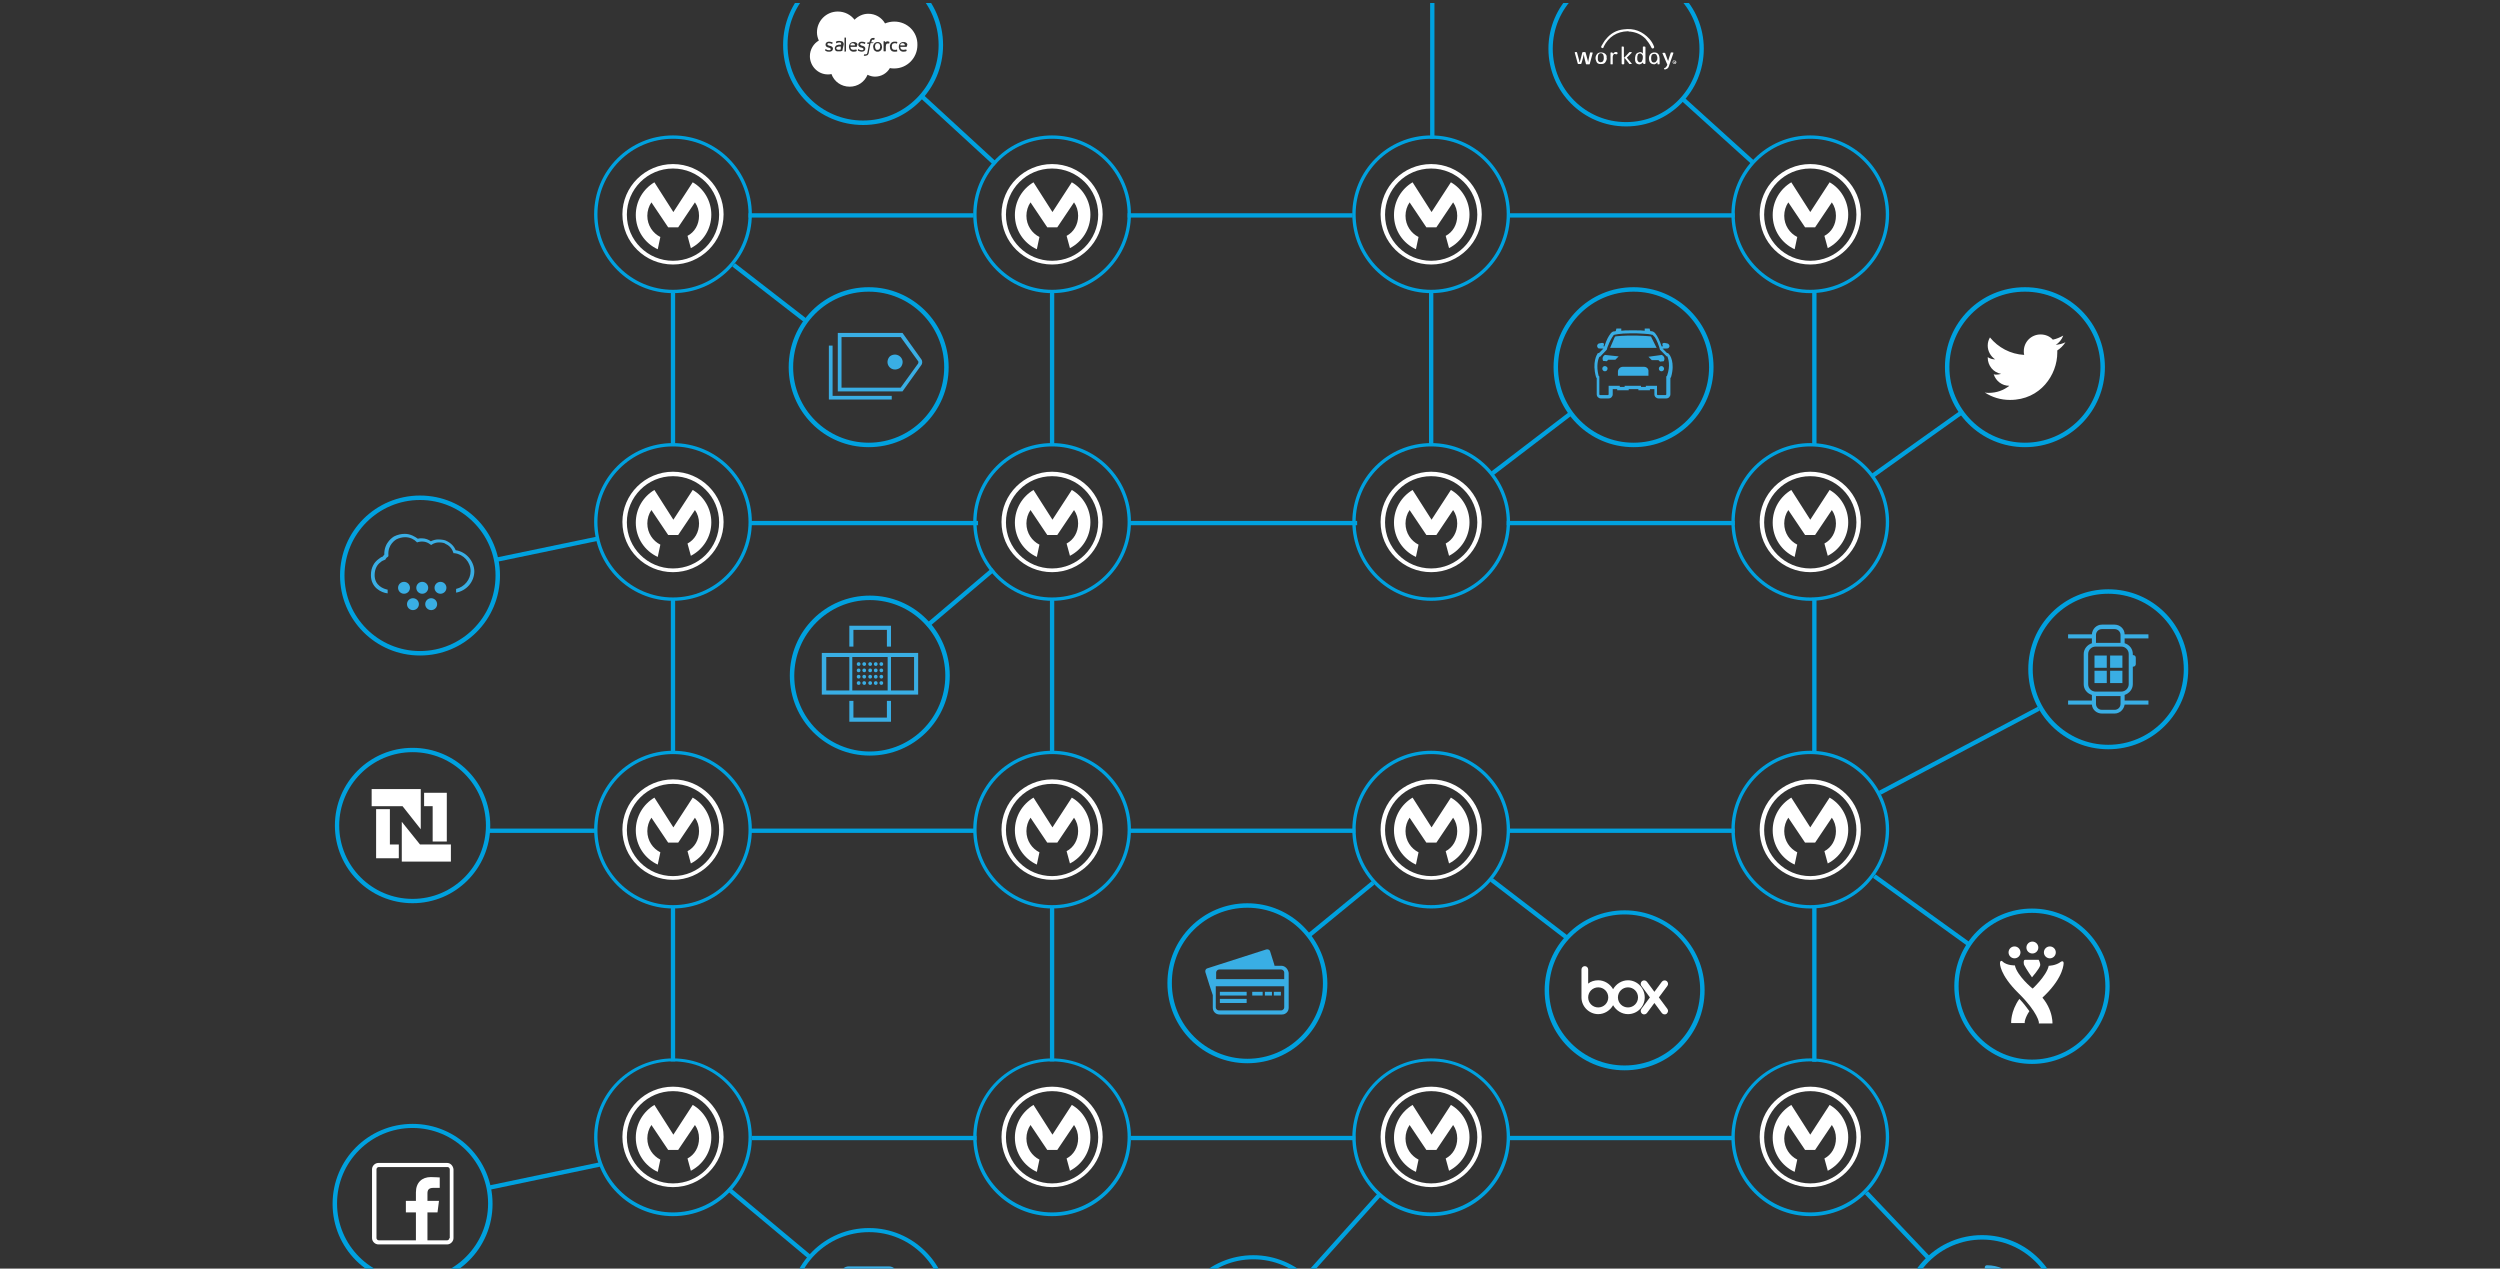 <?xml version="1.0" encoding="UTF-8" standalone="no"?>
<!-- Generator: Adobe Illustrator 19.2.1, SVG Export Plug-In . SVG Version: 6.00 Build 0)  -->
<svg id="Layer_1" style="enable-background:new 0 0 672 341" xmlns="http://www.w3.org/2000/svg" xml:space="preserve" height="341px" viewBox="0 0 672 341" width="672px" version="1.1" y="0px" x="0px" xmlns:xlink="http://www.w3.org/1999/xlink">
<rect x="0" y="0" width="672" height="341" fill="#333333" stroke="none"/>
<style type="text/css">
	.st0{clip-path:url(#SVGID_2_);}
	.st1{fill:none;stroke:#00A1DF;stroke-width:1.162;stroke-miterlimit:10;}
	.st2{fill:#00A1DF;}
	.st3{fill:#39AEE4;}
	.st4{fill-rule:evenodd;clip-rule:evenodd;fill:#FFFFFF;}
	.st5{fill:#FFFFFF;}
</style>
	<defs>
		<rect id="SVGID_1_" y=".8" width="672" height="340.2"/>
	</defs>
	<clipPath id="SVGID_2_">
		<use xlink:href="#SVGID_1_"/>
	</clipPath>
	<g class="st0">
		<line y1="237.3" x2="351.9" x1="369.1" y2="251.4" class="st1"/>
		<line y1="111.3" x2="401.2" x1="422" y2="127.2" class="st1"/>
		<line y1="44.1" x2="247.9" x1="267.6" y2="26" class="st1"/>
		<line y1="-7.7" x2="385" x1="385" y2="37.3" class="st1"/>
		<line y1="26.6" x2="471.1" x1="452.3" y2="43.6" class="st1"/>
		<line y1="110.9" x2="503.2" x1="527.2" y2="128" class="st1"/>
		<line y1="190.5" x2="505.3" x1="548" y2="213.1" class="st1"/>
		<line y1="253.8" x2="503.8" x1="529.2" y2="235.5" class="st1"/>
		<line y1="338.5" x2="501.7" x1="518.7" y2="320.6" class="st1"/>
		<line y1="236.5" x2="421.5" x1="400.9" y2="252.3" class="st1"/>
		<line y1="320.8" x2="351.2" x1="371.1" y2="343" class="st1"/>
		<line y1="153.1" x2="249.2" x1="267" y2="168.2" class="st1"/>
		<line y1="71.2" x2="216.3" x1="197.2" y2="86" class="st1"/>
		<line y1="150.4" x2="160.6" x1="133.7" y2="144.8" class="st1"/>
		<line y1="223.3" x2="131.2" x1="160" y2="223.3" class="st1"/>
		<line y1="313" x2="131.7" x1="161.3" y2="319.2" class="st1"/>
		<line y1="319.6" x2="217.7" x1="195.8" y2="337.9" class="st1"/>
				<path class="st2" d="m233.6 331.2c11.2 0 20.3 9.1 20.3 20.3s-9.1 20.3-20.3 20.3-20.3-9.1-20.3-20.3c-0.1-11.2 9-20.3 20.3-20.3m0-1.1c-11.9 0-21.5 9.6-21.5 21.5s9.6 21.5 21.5 21.5 21.5-9.6 21.5-21.5-9.7-21.5-21.5-21.5z"/>
		<path class="st3" d="m238.9 340.4h-10.7c-1.3 0-2.3 1-2.3 2.3v17.7c0 1.3 1 2.3 2.3 2.3h10.7c1.3 0 2.3-1 2.3-2.3v-17.7c0-1.3-1-2.3-2.3-2.3zm1.3 20c0 0.7-0.6 1.3-1.3 1.3h-10.7c-0.7 0-1.3-0.6-1.3-1.3v-2.4h13.3v2.4zm0-15.3h-13.3v-2.4c0-0.7 0.6-1.3 1.3-1.3h10.7c0.7 0 1.3 0.6 1.3 1.3v2.4zm-7.6 14.7c0-0.6 0.4-1 1-1s1 0.4 1 1-0.4 1-1 1-1-0.4-1-1zm-0.8-17h3.5v0.8h-3.5v-0.8z"/>
				<path class="st2" d="m232-8.2c11.2 0 20.3 9.1 20.3 20.3s-9.1 20.3-20.3 20.3-20.3-9.1-20.3-20.3c-0.1-11.2 9-20.3 20.3-20.3m0-1.2c-11.9 0-21.5 9.6-21.5 21.5s9.6 21.5 21.5 21.5 21.5-9.6 21.5-21.5-9.7-21.5-21.5-21.5z"/>
			<path class="st4" d="m224.9 12.7c-0.1 0.1-0.1 0.2-0.1 0.3s0 0.2 0.1 0.2l0.1 0.1s0.2 0.1 0.5 0.1c0.2 0 0.5-0.1 0.5-0.1v-0.8h-0.5c-0.4 0.1-0.6 0.2-0.6 0.2z"/>
			<path class="st4" d="m235.9 11.6c-0.2 0-0.4 0.1-0.5 0.2-0.1 0.2-0.2 0.4-0.2 0.7s0.1 0.5 0.2 0.7 0.3 0.2 0.5 0.2 0.4-0.1 0.5-0.2c0.1-0.2 0.2-0.4 0.2-0.7s-0.1-0.5-0.2-0.7c-0.1-0.1-0.3-0.2-0.5-0.2z"/>
			<path class="st4" d="m229.2 11.6c-0.2 0-0.4 0.1-0.5 0.2s-0.1 0.2-0.1 0.4h1.2c0-0.2 0-0.3-0.1-0.4-0.2-0.1-0.3-0.2-0.5-0.2z"/>
			<path class="st4" d="m240.4 5.8c-0.9 0-1.8 0.2-2.5 0.5-0.9-1.6-2.6-2.6-4.5-2.6-1.4 0-2.7 0.6-3.7 1.6-1-1.3-2.6-2.2-4.5-2.2-3.1 0-5.6 2.5-5.6 5.6 0 0.8 0.2 1.5 0.5 2.2-1.4 0.8-2.4 2.4-2.4 4.2 0 2.7 2.2 4.9 4.8 4.9 0.3 0 0.7 0 1-0.1 0.7 2 2.6 3.4 4.9 3.4 2.2 0 4-1.3 4.8-3.2 0.6 0.3 1.3 0.5 2 0.5 1.7 0 3.2-0.9 4-2.3 0.4 0.1 0.8 0.1 1.2 0.1 3.4 0 6.2-2.8 6.2-6.3 0.1-3.5-2.7-6.3-6.2-6.3zm-16.5 7.3c0 0.5-0.4 0.8-1 0.8-0.3 0-0.6 0-0.9-0.2-0.1 0-0.1-0.1-0.2-0.1v-0.1l0.1-0.3c0-0.1 0.1 0 0.1 0s0.1 0 0.1 0.1c0.3 0.2 0.7 0.2 0.8 0.2 0.3 0 0.4-0.1 0.4-0.3s-0.2-0.3-0.5-0.4h-0.1c-0.4-0.1-0.8-0.3-0.8-0.8s0.4-0.8 0.9-0.8h0.1c0.3 0 0.6 0.1 0.9 0.2v0.1l-0.1 0.3c0 0.1-0.1 0-0.1 0-0.2-0.1-0.5-0.2-0.8-0.2-0.2 0-0.4 0.1-0.4 0.3s0.3 0.3 0.5 0.4h0.1c0.5 0.1 0.9 0.3 0.9 0.8zm2.5 0.6h-0.1c-0.1 0-0.3 0.1-0.4 0.1h-0.5-0.4c-0.1 0-0.2-0.1-0.3-0.1-0.1-0.1-0.2-0.2-0.2-0.3-0.1-0.1-0.1-0.2-0.1-0.4 0-0.1 0-0.3 0.1-0.4s0.1-0.2 0.2-0.3 0.2-0.1 0.4-0.2c0.1 0 0.3-0.1 0.4-0.1h0.3 0.3v-0.1c0-0.2 0-0.3-0.1-0.4s-0.2-0.1-0.4-0.1c0 0-0.4 0-0.7 0.2s0 0-0.1 0l-0.1-0.3v-0.1c0.2-0.1 0.5-0.2 0.5-0.2h0.5c0.3 0 0.6 0.1 0.8 0.2 0.2 0.2 0.3 0.4 0.3 0.7l-0.4 1.8zm1.1 0.1l-0.5 0.1v-0.1-3.6-0.1h0.4v0.1 3.6zm2.8-1.2c0 0.1-0.1 0.1 0 0h-1.7c0 0.3 0.1 0.4 0.2 0.6 0.1 0.1 0.3 0.2 0.6 0.2 0.4 0 0.6-0.1 0.7-0.1h0.1l0.1 0.3v0.1c-0.1 0.1-0.4 0.2-0.8 0.2-0.2 0-0.4 0-0.6-0.1s-0.3-0.2-0.4-0.3-0.2-0.3-0.2-0.4c-0.1-0.2-0.1-0.3-0.1-0.5s0-0.4 0.1-0.5c0-0.2 0.1-0.3 0.2-0.4s0.2-0.2 0.4-0.3 0.3-0.1 0.6-0.1c0.2 0 0.3 0 0.5 0.1 0.1 0 0.2 0.1 0.3 0.2s0.2 0.2 0.2 0.4c-0.2 0.3-0.2 0.6-0.2 0.6zm0.5 1.1c-0.1 0-0.1-0.1-0.2-0.1v-0.1l0.1-0.3c0-0.1 0.1 0 0.1 0s0.1 0 0.1 0.1c0.3 0.2 0.7 0.2 0.8 0.2 0.3 0 0.4-0.1 0.4-0.3s-0.2-0.3-0.5-0.4h-0.1c-0.4-0.1-0.8-0.3-0.8-0.8s0.4-0.8 0.9-0.8h0.1c0.3 0 0.6 0.1 0.9 0.2v0.1l-0.1 0.3c0 0.1-0.1 0-0.1 0-0.2-0.1-0.5-0.2-0.8-0.2-0.2 0-0.4 0.1-0.4 0.3s0.3 0.3 0.5 0.4h0.1c0.4 0.1 0.8 0.3 0.8 0.8s-0.4 0.8-1 0.8c-0.2 0-0.5-0.1-0.8-0.2zm3.8-2.1c0 0.1-0.1 0.1 0 0h-0.6l-0.4 2.1c0 0.2-0.1 0.4-0.1 0.6-0.1 0.2-0.1 0.3-0.2 0.4s-0.2 0.2-0.3 0.2-0.3 0.1-0.4 0.1h-0.2-0.2v-0.1l0.1-0.3h0.1 0.1 0.1 0.2c0.1 0 0.1-0.1 0.2-0.1 0-0.1 0.1-0.1 0.1-0.2s0.1-0.2 0.1-0.4l0.4-2.1h-0.4s-0.1 0-0.1-0.1l0.1-0.3c0-0.1 0.1 0 0.1 0h0.4v-0.1c0.1-0.3 0.2-0.6 0.3-0.8 0.2-0.2 0.4-0.3 0.7-0.3h0.2 0.2v0.1l-0.1 0.4h-0.1-0.1-0.1-0.2c-0.1 0-0.1 0-0.1 0.1 0 0-0.1 0.1-0.1 0.2-0.1 0.2-0.1 0.4-0.1 0.4h0.5s0.1 0 0.1 0.1l-0.2 0.1zm2.4 1.5c0 0.2-0.1 0.3-0.2 0.4s-0.2 0.2-0.4 0.3-0.3 0.1-0.5 0.1-0.4 0-0.5-0.1c-0.2-0.1-0.3-0.2-0.4-0.3s-0.2-0.3-0.2-0.4c0-0.2-0.1-0.3-0.1-0.5s0-0.4 0.1-0.5c0-0.2 0.1-0.3 0.2-0.4s0.2-0.2 0.4-0.3 0.3-0.1 0.5-0.1 0.4 0 0.5 0.1c0.2 0.1 0.3 0.2 0.4 0.3s0.2 0.3 0.2 0.4c0 0.2 0.1 0.3 0.1 0.5 0 0.1 0 0.3-0.1 0.5zm2.1-1.8s-0.1 0.3-0.1 0.4h-0.1-0.2-0.2c-0.1 0-0.1 0.1-0.2 0.1-0.1 0.1-0.1 0.1-0.1 0.2s-0.1 0.3-0.1 0.4v1.3s0 0.1-0.1 0.1h-0.4s-0.1 0-0.1-0.1v-2.5-0.1h0.4v0.1 0.2c0.1-0.1 0.2-0.2 0.3-0.2s0.2-0.1 0.4-0.1c0.3 0.1 0.5 0.1 0.5 0.2v0zm2.1 2.5c-0.2 0.1-0.4 0.1-0.7 0.1-0.4 0-0.8-0.1-1-0.4-0.2-0.2-0.3-0.6-0.3-1 0-0.2 0-0.4 0.1-0.5 0.1-0.2 0.1-0.3 0.2-0.4s0.2-0.2 0.4-0.3 0.3-0.1 0.6-0.1h0.4c0.1 0 0.3 0.1 0.3 0.1v0.1c0 0.1-0.1 0.2-0.1 0.3s-0.1 0-0.1 0c-0.2-0.1-0.3-0.1-0.5-0.1s-0.4 0.1-0.6 0.2c-0.1 0.2-0.2 0.4-0.2 0.7s0.1 0.5 0.2 0.7c0.1 0.1 0.3 0.2 0.6 0.2h0.3c0.1 0 0.2 0 0.2-0.1h0.1l0.1 0.5c0.1-0.1 0 0 0 0zm2.5-1.2v0h-1.7c0 0.3 0.1 0.4 0.2 0.6 0.1 0.1 0.3 0.2 0.6 0.2 0.4 0 0.6-0.1 0.7-0.1h0.1l0.1 0.3v0.1c-0.1 0.1-0.4 0.2-0.8 0.2-0.2 0-0.4 0-0.6-0.1s-0.3-0.2-0.4-0.3-0.2-0.3-0.2-0.4c-0.1-0.2-0.1-0.3-0.1-0.5s0-0.4 0.1-0.5c0-0.2 0.1-0.3 0.2-0.4s0.2-0.2 0.4-0.3 0.3-0.1 0.6-0.1c0.2 0 0.3 0 0.5 0.1 0.1 0 0.2 0.1 0.3 0.2s0.2 0.2 0.2 0.4l-0.2 0.6z"/>
			<path class="st4" d="m242.6 11.6c-0.2 0-0.4 0.1-0.5 0.2s-0.1 0.2-0.1 0.4h1.2c0-0.2 0-0.3-0.1-0.4s-0.3-0.2-0.5-0.2z"/>
				<path class="st2" d="m566.7 159.6c11.2 0 20.3 9.1 20.3 20.3s-9.1 20.3-20.3 20.3c-11.2 0-20.3-9.1-20.3-20.3s9.1-20.3 20.3-20.3m0-1.2c-11.9 0-21.5 9.6-21.5 21.5s9.6 21.5 21.5 21.5 21.5-9.6 21.5-21.5-9.6-21.5-21.5-21.5z"/>
		<path class="st3" d="m577.5 171.6v-1.1h-6.4c0-1.4-1.2-2.6-2.7-2.6h-3.4c-1.5 0-2.6 1.2-2.7 2.6h-6.4v1.1h6.4v1.3c-1.2 0.4-2.2 1.5-2.2 2.9v8.1c0 1.4 0.9 2.5 2.2 2.9v1.5h-6.4v1.1h6.4c0.1 1.4 1.3 2.4 2.7 2.4h3.4c1.4 0 2.5-1.1 2.7-2.4h6.4v-1.1h-6.4v-1.5c1.2-0.4 2.2-1.5 2.2-2.9v-4.7h0.1c0.4 0 0.7-0.3 0.7-0.7v-1.7c0-0.4-0.3-0.7-0.7-0.7h-0.1v-0.3c0-1.4-0.9-2.5-2.2-2.9v-1.3h6.4zm-14.1-0.9c0-0.9 0.7-1.6 1.6-1.6h3.4c0.9 0 1.6 0.7 1.6 1.6v2.1h-6.6v-2.1zm6.6 18.5c0 0.9-0.7 1.6-1.6 1.6h-3.4c-0.9 0-1.6-0.7-1.6-1.6v-2.1h6.6v2.1zm2.2-13.4v8.1c0 1.1-0.9 2-2 2h-6.9c-1.1 0-2-0.9-2-2v-8.1c0-1.1 0.9-2 2-2h6.9c1.1 0 2 0.9 2 2zm-9.2 0.4h3.3v3.3h-3.3v-3.3zm4.2 0h3.3v3.3h-3.3v-3.3zm-4.2 4.1h3.3v3.3h-3.3v-3.3zm4.2 0h3.3v3.3h-3.3v-3.3z"/>
				<path class="st2" d="m336.9 338.5c11.2 0 20.3 9.1 20.3 20.3s-9.1 20.3-20.3 20.3-20.3-9.1-20.3-20.3 9.1-20.3 20.3-20.3m0-1.1c-11.9 0-21.5 9.6-21.5 21.5s9.6 21.5 21.5 21.5 21.5-9.6 21.5-21.5-9.7-21.5-21.5-21.5z"/>
				<path class="st2" d="m436.7 245.8c11.2 0 20.3 9.1 20.3 20.3s-9.1 20.3-20.3 20.3-20.3-9.1-20.3-20.3 9.1-20.3 20.3-20.3m0-1.1c-11.9 0-21.5 9.6-21.5 21.5s9.6 21.5 21.5 21.5 21.5-9.6 21.5-21.5c0-11.9-9.7-21.5-21.5-21.5z"/>
					<path class="st5" d="m437.6 263.5c-1.7 0-3.2 1-4 2.4-0.8-1.4-2.3-2.4-4-2.4-1 0-2 0.3-2.7 0.9v-3.8c0-0.5-0.4-0.9-0.9-0.9s-0.9 0.4-0.9 0.9v7.5c0 2.5 2.1 4.5 4.5 4.5 1.7 0 3.2-1 4-2.4 0.8 1.4 2.3 2.4 4 2.4 2.5 0 4.5-2 4.5-4.5s-2-4.6-4.5-4.6zm-8 7.3c-1.5 0-2.7-1.2-2.7-2.7s1.2-2.7 2.7-2.7 2.7 1.2 2.7 2.7-1.2 2.7-2.7 2.7zm8 0c-1.5 0-2.7-1.2-2.7-2.7s1.2-2.7 2.7-2.7 2.7 1.2 2.7 2.7-1.2 2.7-2.7 2.7z"/>
					<path class="st5" d="m448.2 271.2l-2.3-3.1 2.3-3.1c0.3-0.4 0.2-1-0.2-1.3s-1-0.2-1.3 0.2l-2 2.7-2-2.7c-0.3-0.4-0.9-0.5-1.3-0.2s-0.5 0.9-0.2 1.3l2.3 3.1-2.3 3.1c-0.3 0.4-0.2 1 0.2 1.3s1 0.2 1.3-0.2l2-2.7 2 2.7c0.3 0.4 0.9 0.5 1.3 0.2 0.4-0.4 0.5-0.9 0.2-1.3z"/>
				<path class="st2" d="m544.3 78.4c11.2 0 20.3 9.1 20.3 20.3s-9.1 20.3-20.3 20.3c-11.2 0-20.3-9.1-20.3-20.3s9.1-20.3 20.3-20.3m0-1.2c-11.9 0-21.5 9.6-21.5 21.5s9.6 21.5 21.5 21.5 21.5-9.6 21.5-21.5-9.6-21.5-21.5-21.5z"/>
			<path class="st5" d="m555.2 92c-0.8 0.4-1.7 0.6-2.6 0.7 0.9-0.6 1.6-1.4 2-2.5-0.9 0.5-1.8 0.9-2.8 1.1-0.8-0.9-2-1.4-3.3-1.4-2.5 0-4.5 2-4.5 4.5 0 0.3 0 0.7 0.1 1-3.7-0.2-7-2-9.2-4.7-0.4 0.7-0.6 1.4-0.6 2.2 0 1.5 0.8 2.9 2 3.7-0.7 0-1.4-0.2-2-0.6v0.1c0 2.2 1.5 4 3.6 4.4-0.4 0.1-0.8 0.2-1.2 0.2-0.3 0-0.6 0-0.8-0.1 0.6 1.8 2.2 3.1 4.2 3.1-1.5 1.2-3.4 1.9-5.5 1.9-0.4 0-0.7 0-1.1-0.1 2 1.3 4.3 2 6.8 2 8.2 0 12.7-6.8 12.7-12.7v-0.6c0.8-0.5 1.6-1.3 2.2-2.2z"/>
		<line y1="57.9" x2="261.7" x1="201.2" y2="57.9" class="st1"/>
		<line y1="57.9" x2="363.6" x1="303.1" y2="57.9" class="st1"/>
		<line y1="57.9" x2="466.3" x1="405.8" y2="57.9" class="st1"/>
		<line y1="140.6" x2="466.3" x1="405" y2="140.6" class="st1"/>
		<line y1="140.6" x2="364.8" x1="303.5" y2="140.6" class="st1"/>
		<line y1="140.6" x2="262.9" x1="201.7" y2="140.6" class="st1"/>
		<line y1="223.3" x2="466.3" x1="405.6" y2="223.3" class="st1"/>
		<line y1="223.3" x2="364.3" x1="303.7" y2="223.3" class="st1"/>
		<line y1="223.3" x2="262" x1="201.4" y2="223.3" class="st1"/>
		<line y1="305.9" x2="262.5" x1="202.1" y2="305.9" class="st1"/>
		<line y1="305.9" x2="364.3" x1="304" y2="305.9" class="st1"/>
		<line y1="305.9" x2="466" x1="405.6" y2="305.9" class="st1"/>
		<line y1="244" x2="180.9" x1="180.9" y2="285.3" class="st1"/>
		<line y1="160.9" x2="180.9" x1="180.9" y2="202.3" class="st1"/>
		<line y1="78.3" x2="180.9" x1="180.9" y2="119.6" class="st1"/>
		<line y1="244" x2="282.8" x1="282.8" y2="285.3" class="st1"/>
		<line y1="160.8" x2="282.8" x1="282.8" y2="202.1" class="st1"/>
		<line y1="78.3" x2="282.8" x1="282.8" y2="119.6" class="st1"/>
		<line y1="78.4" x2="384.7" x1="384.7" y2="119.4" class="st1"/>
		<line y1="244" x2="487.7" x1="487.7" y2="285.4" class="st1"/>
		<line y1="160.7" x2="487.7" x1="487.7" y2="202.1" class="st1"/>
		<line y1="78" x2="487.7" x1="487.7" y2="119.4" class="st1"/>
			<path class="st5" d="m282.8 126.8c-7.5 0-13.6 6.1-13.6 13.5 0 7.5 6.1 13.5 13.6 13.5s13.6-6.1 13.6-13.5-6.1-13.5-13.6-13.5zm0 26c-6.8 0-12.4-5.5-12.4-12.4 0-6.8 5.5-12.4 12.4-12.4 6.8 0 12.4 5.5 12.4 12.4 0 6.8-5.6 12.4-12.4 12.4z"/>
			<path class="st5" d="m279.4 146.4c-2-1-3.5-3.1-3.5-5.7 0-1.3 0.4-2.6 1.1-3.6l4.5 6.7h2.7l4.5-6.7c0.7 1 1.1 2.2 1.1 3.6 0 2.4-1.2 4.4-3.1 5.4l0.9 3.3c3.3-1.7 5.5-5.1 5.5-9 0-3.7-2-7-5-8.7l-5.2 8-5.1-8c-3 1.8-5 5-5 8.8 0 4.1 2.4 7.6 5.9 9.2l0.7-3.3z"/>
			<path class="st5" d="m180.9 126.8c-7.5 0-13.6 6.1-13.6 13.5 0 7.5 6.1 13.5 13.6 13.5s13.6-6.1 13.6-13.5-6.1-13.5-13.6-13.5zm0 26c-6.8 0-12.4-5.5-12.4-12.4 0-6.8 5.5-12.4 12.4-12.4 6.8 0 12.4 5.5 12.4 12.4 0 6.8-5.5 12.4-12.4 12.4z"/>
			<path class="st5" d="m177.5 146.4c-2-1-3.5-3.1-3.5-5.7 0-1.3 0.4-2.6 1.1-3.6l4.5 6.7h2.7l4.5-6.7c0.7 1 1.1 2.2 1.1 3.6 0 2.4-1.2 4.4-3.1 5.4l0.9 3.3c3.3-1.7 5.5-5.1 5.5-9 0-3.7-2-7-5-8.7l-5.2 8-5.1-8c-3 1.8-5 5-5 8.8 0 4.1 2.4 7.6 5.9 9.2l0.7-3.3z"/>
			<path class="st5" d="m384.7 126.8c-7.5 0-13.6 6.1-13.6 13.5 0 7.5 6.1 13.5 13.6 13.5s13.6-6.1 13.6-13.5-6.1-13.5-13.6-13.5zm0 26c-6.8 0-12.4-5.5-12.4-12.4 0-6.8 5.5-12.4 12.4-12.4 6.8 0 12.4 5.5 12.4 12.4 0 6.8-5.6 12.4-12.4 12.4z"/>
			<path class="st5" d="m381.3 146.4c-2-1-3.5-3.1-3.5-5.7 0-1.3 0.4-2.6 1.1-3.6l4.5 6.7h2.7l4.5-6.7c0.7 1 1.1 2.2 1.1 3.6 0 2.4-1.2 4.4-3.1 5.4l0.9 3.3c3.3-1.7 5.5-5.1 5.5-9 0-3.7-2-7-5-8.7l-5.2 8-5.1-8c-3 1.8-5 5-5 8.8 0 4.1 2.4 7.6 5.9 9.2l0.7-3.3z"/>
			<path class="st5" d="m486.6 126.8c-7.5 0-13.6 6.1-13.6 13.5 0 7.5 6.1 13.5 13.6 13.5s13.6-6.1 13.6-13.5-6.1-13.5-13.6-13.5zm0 26c-6.8 0-12.4-5.5-12.4-12.4 0-6.8 5.5-12.4 12.4-12.4 6.8 0 12.4 5.5 12.4 12.4 0 6.8-5.6 12.4-12.4 12.4z"/>
			<path class="st5" d="m483.1 146.4c-2-1-3.5-3.1-3.5-5.7 0-1.3 0.4-2.6 1.1-3.6l4.5 6.7h2.7l4.5-6.7c0.7 1 1.1 2.2 1.1 3.6 0 2.4-1.2 4.4-3.1 5.4l0.9 3.3c3.3-1.7 5.5-5.1 5.5-9 0-3.7-2-7-5-8.7l-5.2 8-5.1-8c-3 1.8-5 5-5 8.8 0 4.1 2.4 7.6 5.9 9.2l0.7-3.3z"/>
			<path class="st5" d="m282.8 44.1c-7.5 0-13.6 6.1-13.6 13.5 0 7.5 6.1 13.5 13.6 13.5s13.6-6.1 13.6-13.5-6.1-13.5-13.6-13.5zm0 26c-6.8 0-12.4-5.5-12.4-12.4 0-6.8 5.5-12.4 12.4-12.4 6.8 0 12.4 5.5 12.4 12.4s-5.6 12.4-12.4 12.4z"/>
			<path class="st5" d="m279.4 63.7c-2-1-3.5-3.1-3.5-5.7 0-1.3 0.4-2.6 1.1-3.6l4.5 6.7h2.7l4.5-6.7c0.7 1 1.1 2.2 1.1 3.6 0 2.4-1.2 4.4-3.1 5.4l0.9 3.3c3.3-1.7 5.5-5.1 5.5-9 0-3.7-2-7-5-8.7l-5.2 8-5.1-8c-3 1.8-5 5-5 8.8 0 4.1 2.4 7.6 5.9 9.2l0.7-3.3z"/>
			<path class="st5" d="m180.9 44.1c-7.5 0-13.6 6.1-13.6 13.5 0 7.5 6.1 13.5 13.6 13.5s13.6-6.1 13.6-13.5-6.1-13.5-13.6-13.5zm0 26c-6.8 0-12.4-5.5-12.4-12.4 0-6.8 5.5-12.4 12.4-12.4 6.8 0 12.4 5.5 12.4 12.4s-5.5 12.4-12.4 12.4z"/>
			<path class="st5" d="m177.5 63.7c-2-1-3.5-3.1-3.5-5.7 0-1.3 0.4-2.6 1.1-3.6l4.5 6.7h2.7l4.5-6.7c0.7 1 1.1 2.2 1.1 3.6 0 2.4-1.2 4.4-3.1 5.4l0.9 3.3c3.3-1.7 5.5-5.1 5.5-9 0-3.7-2-7-5-8.7l-5.2 8-5.1-8c-3 1.8-5 5-5 8.8 0 4.1 2.4 7.6 5.9 9.2l0.7-3.3z"/>
			<path class="st5" d="m384.7 44.1c-7.5 0-13.6 6.1-13.6 13.5 0 7.5 6.1 13.5 13.6 13.5s13.6-6.1 13.6-13.5-6.1-13.5-13.6-13.5zm0 26c-6.8 0-12.4-5.5-12.4-12.4 0-6.8 5.5-12.4 12.4-12.4 6.8 0 12.4 5.5 12.4 12.4s-5.6 12.4-12.4 12.4z"/>
			<path class="st5" d="m381.3 63.7c-2-1-3.5-3.1-3.5-5.7 0-1.3 0.4-2.6 1.1-3.6l4.5 6.7h2.7l4.5-6.7c0.7 1 1.1 2.2 1.1 3.6 0 2.4-1.2 4.4-3.1 5.4l0.9 3.3c3.3-1.7 5.5-5.1 5.5-9 0-3.7-2-7-5-8.7l-5.2 8-5.1-8c-3 1.8-5 5-5 8.8 0 4.1 2.4 7.6 5.9 9.2l0.7-3.3z"/>
			<path class="st5" d="m486.6 44.1c-7.5 0-13.6 6.1-13.6 13.5 0 7.5 6.1 13.5 13.6 13.5s13.6-6.1 13.6-13.5-6.1-13.5-13.6-13.5zm0 26c-6.8 0-12.4-5.5-12.4-12.4 0-6.8 5.5-12.4 12.4-12.4 6.8 0 12.4 5.5 12.4 12.4s-5.6 12.4-12.4 12.4z"/>
			<path class="st5" d="m483.1 63.7c-2-1-3.5-3.1-3.5-5.7 0-1.3 0.4-2.6 1.1-3.6l4.5 6.7h2.7l4.5-6.7c0.7 1 1.1 2.2 1.1 3.6 0 2.4-1.2 4.4-3.1 5.4l0.9 3.3c3.3-1.7 5.5-5.1 5.5-9 0-3.7-2-7-5-8.7l-5.2 8-5.1-8c-3 1.8-5 5-5 8.8 0 4.1 2.4 7.6 5.9 9.2l0.7-3.3z"/>
			<path class="st5" d="m282.8 209.5c-7.5 0-13.6 6.1-13.6 13.5 0 7.5 6.1 13.5 13.6 13.5s13.6-6.1 13.6-13.5c0-7.5-6.1-13.5-13.6-13.5zm0 26c-6.8 0-12.4-5.5-12.4-12.4 0-6.8 5.5-12.4 12.4-12.4 6.8 0 12.4 5.5 12.4 12.4 0 6.8-5.6 12.4-12.4 12.4z"/>
			<path class="st5" d="m279.4 229.1c-2-1-3.5-3.1-3.5-5.7 0-1.3 0.4-2.6 1.1-3.6l4.5 6.7h2.7l4.5-6.7c0.7 1 1.1 2.2 1.1 3.6 0 2.4-1.2 4.4-3.1 5.4l0.9 3.3c3.3-1.7 5.5-5.1 5.5-9 0-3.7-2-7-5-8.7l-5.2 8-5.1-8c-3 1.8-5 5-5 8.8 0 4.1 2.4 7.6 5.9 9.2l0.7-3.3z"/>
			<path class="st5" d="m180.9 209.5c-7.5 0-13.6 6.1-13.6 13.5 0 7.5 6.1 13.5 13.6 13.5s13.6-6.1 13.6-13.5c0-7.5-6.1-13.5-13.6-13.5zm0 26c-6.8 0-12.4-5.5-12.4-12.4 0-6.8 5.5-12.4 12.4-12.4 6.8 0 12.4 5.5 12.4 12.4 0 6.8-5.5 12.4-12.4 12.4z"/>
			<path class="st5" d="m177.5 229.1c-2-1-3.5-3.1-3.5-5.7 0-1.3 0.4-2.6 1.1-3.6l4.5 6.7h2.7l4.5-6.7c0.7 1 1.1 2.2 1.1 3.6 0 2.4-1.2 4.4-3.1 5.4l0.9 3.3c3.3-1.7 5.5-5.1 5.5-9 0-3.7-2-7-5-8.7l-5.2 8-5.1-8c-3 1.8-5 5-5 8.8 0 4.1 2.4 7.6 5.9 9.2l0.7-3.3z"/>
			<path class="st5" d="m384.7 209.5c-7.5 0-13.6 6.1-13.6 13.5 0 7.5 6.1 13.5 13.6 13.5s13.6-6.1 13.6-13.5c0-7.5-6.1-13.5-13.6-13.5zm0 26c-6.8 0-12.4-5.5-12.4-12.4 0-6.8 5.5-12.4 12.4-12.4 6.8 0 12.4 5.5 12.4 12.4 0 6.8-5.6 12.4-12.4 12.4z"/>
			<path class="st5" d="m381.3 229.1c-2-1-3.5-3.1-3.5-5.7 0-1.3 0.4-2.6 1.1-3.6l4.5 6.7h2.7l4.5-6.7c0.7 1 1.1 2.2 1.1 3.6 0 2.4-1.2 4.4-3.1 5.4l0.9 3.3c3.3-1.7 5.5-5.1 5.5-9 0-3.7-2-7-5-8.7l-5.2 8-5.1-8c-3 1.8-5 5-5 8.8 0 4.1 2.4 7.6 5.9 9.2l0.7-3.3z"/>
			<path class="st5" d="m486.6 209.5c-7.5 0-13.6 6.1-13.6 13.5 0 7.5 6.1 13.5 13.6 13.5s13.6-6.1 13.6-13.5c0-7.5-6.1-13.5-13.6-13.5zm0 26c-6.8 0-12.4-5.5-12.4-12.4 0-6.8 5.5-12.4 12.4-12.4 6.8 0 12.4 5.5 12.4 12.4 0 6.8-5.6 12.4-12.4 12.4z"/>
			<path class="st5" d="m483.1 229.1c-2-1-3.5-3.1-3.5-5.7 0-1.3 0.4-2.6 1.1-3.6l4.5 6.7h2.7l4.5-6.7c0.7 1 1.1 2.2 1.1 3.6 0 2.4-1.2 4.4-3.1 5.4l0.9 3.3c3.3-1.7 5.5-5.1 5.5-9 0-3.7-2-7-5-8.7l-5.2 8-5.1-8c-3 1.8-5 5-5 8.8 0 4.1 2.4 7.6 5.9 9.2l0.7-3.3z"/>
			<path class="st5" d="m282.8 292.1c-7.5 0-13.6 6.1-13.6 13.5 0 7.5 6.1 13.5 13.6 13.5s13.6-6.1 13.6-13.5-6.1-13.5-13.6-13.5zm0 26c-6.8 0-12.4-5.5-12.4-12.4 0-6.8 5.5-12.4 12.4-12.4 6.8 0 12.4 5.5 12.4 12.4s-5.6 12.4-12.4 12.4z"/>
			<path class="st5" d="m279.4 311.7c-2-1-3.5-3.1-3.5-5.7 0-1.3 0.4-2.6 1.1-3.6l4.5 6.7h2.7l4.5-6.7c0.7 1 1.1 2.2 1.1 3.6 0 2.4-1.2 4.4-3.1 5.4l0.9 3.3c3.3-1.7 5.5-5.1 5.5-9 0-3.7-2-7-5-8.7l-5.2 8-5.1-8c-3 1.8-5 5-5 8.8 0 4.1 2.4 7.6 5.9 9.2l0.7-3.3z"/>
			<path class="st5" d="m180.9 292.1c-7.5 0-13.6 6.1-13.6 13.5 0 7.5 6.1 13.5 13.6 13.5s13.6-6.1 13.6-13.5-6.1-13.5-13.6-13.5zm0 26c-6.8 0-12.4-5.5-12.4-12.4 0-6.8 5.5-12.4 12.4-12.4 6.8 0 12.4 5.5 12.4 12.4s-5.5 12.4-12.4 12.4z"/>
			<path class="st5" d="m177.5 311.7c-2-1-3.5-3.1-3.5-5.7 0-1.3 0.4-2.6 1.1-3.6l4.5 6.7h2.7l4.5-6.7c0.7 1 1.1 2.2 1.1 3.6 0 2.4-1.2 4.4-3.1 5.4l0.9 3.3c3.3-1.7 5.5-5.1 5.5-9 0-3.7-2-7-5-8.7l-5.2 8-5.1-8c-3 1.8-5 5-5 8.8 0 4.1 2.4 7.6 5.9 9.2l0.7-3.3z"/>
			<path class="st5" d="m384.7 292.1c-7.5 0-13.6 6.1-13.6 13.5 0 7.5 6.1 13.5 13.6 13.5s13.6-6.1 13.6-13.5-6.1-13.5-13.6-13.5zm0 26c-6.8 0-12.4-5.5-12.4-12.4 0-6.8 5.5-12.4 12.4-12.4 6.8 0 12.4 5.5 12.4 12.4s-5.6 12.4-12.4 12.4z"/>
			<path class="st5" d="m381.3 311.7c-2-1-3.5-3.1-3.5-5.7 0-1.3 0.4-2.6 1.1-3.6l4.5 6.7h2.7l4.5-6.7c0.7 1 1.1 2.2 1.1 3.6 0 2.4-1.2 4.4-3.1 5.4l0.9 3.3c3.3-1.7 5.5-5.1 5.5-9 0-3.7-2-7-5-8.7l-5.2 8-5.1-8c-3 1.8-5 5-5 8.8 0 4.1 2.4 7.6 5.9 9.2l0.7-3.3z"/>
						<path class="st2" d="m282.8 120c11.2 0 20.3 9.1 20.3 20.3s-9.1 20.3-20.3 20.3c-11.2 0-20.3-9.1-20.3-20.3s9.1-20.3 20.3-20.3m0-0.9c-11.7 0-21.2 9.5-21.2 21.2s9.5 21.2 21.2 21.2 21.2-9.5 21.2-21.2-9.5-21.2-21.2-21.2z"/>
					<path class="st2" d="m180.9 120c11.2 0 20.3 9.1 20.3 20.3s-9.1 20.3-20.3 20.3-20.3-9.1-20.3-20.3 9.1-20.3 20.3-20.3m0-0.9c-11.7 0-21.2 9.5-21.2 21.2s9.5 21.2 21.2 21.2 21.2-9.5 21.2-21.2-9.5-21.2-21.2-21.2z"/>
					<path class="st2" d="m384.7 120c11.2 0 20.3 9.1 20.3 20.3s-9.1 20.3-20.3 20.3c-11.2 0-20.3-9.1-20.3-20.3s9.1-20.3 20.3-20.3m0-0.9c-11.7 0-21.2 9.5-21.2 21.2s9.5 21.2 21.2 21.2 21.2-9.5 21.2-21.2-9.5-21.2-21.2-21.2z"/>
					<path class="st2" d="m486.6 120c11.2 0 20.3 9.1 20.3 20.3s-9.1 20.3-20.3 20.3c-11.2 0-20.3-9.1-20.3-20.3s9.1-20.3 20.3-20.3m0-0.9c-11.7 0-21.2 9.5-21.2 21.2s9.5 21.2 21.2 21.2 21.2-9.5 21.2-21.2-9.5-21.2-21.2-21.2z"/>
					<path class="st2" d="m282.8 37.3c11.2 0 20.3 9.1 20.3 20.3s-9.1 20.3-20.3 20.3-20.3-9.1-20.3-20.3 9.1-20.3 20.3-20.3m0-0.9c-11.7 0-21.2 9.5-21.2 21.2s9.5 21.2 21.2 21.2 21.2-9.5 21.2-21.2-9.5-21.2-21.2-21.2z"/>
					<path class="st2" d="m180.9 37.3c11.2 0 20.3 9.1 20.3 20.3s-9.1 20.3-20.3 20.3-20.3-9.1-20.3-20.3c0-11.2 9.1-20.3 20.3-20.3m0-0.9c-11.7 0-21.2 9.5-21.2 21.2s9.5 21.2 21.2 21.2 21.2-9.5 21.2-21.2-9.5-21.2-21.2-21.2z"/>
					<path class="st2" d="m384.7 37.3c11.2 0 20.3 9.1 20.3 20.3s-9.1 20.3-20.3 20.3-20.3-9.1-20.3-20.3 9.1-20.3 20.3-20.3m0-0.9c-11.7 0-21.2 9.5-21.2 21.2s9.5 21.2 21.2 21.2 21.2-9.5 21.2-21.2-9.5-21.2-21.2-21.2z"/>
					<path class="st2" d="m486.6 37.3c11.2 0 20.3 9.1 20.3 20.3s-9.1 20.3-20.3 20.3-20.3-9.1-20.3-20.3 9.1-20.3 20.3-20.3m0-0.9c-11.7 0-21.2 9.5-21.2 21.2s9.5 21.2 21.2 21.2 21.2-9.5 21.2-21.2-9.5-21.2-21.2-21.2z"/>
					<path class="st2" d="m282.8 202.7c11.2 0 20.3 9.1 20.3 20.3s-9.1 20.3-20.3 20.3-20.3-9.1-20.3-20.3 9.1-20.3 20.3-20.3m0-0.9c-11.7 0-21.2 9.5-21.2 21.2s9.5 21.2 21.2 21.2 21.2-9.5 21.2-21.2c0-11.7-9.5-21.2-21.2-21.2z"/>
					<path class="st2" d="m180.9 202.7c11.2 0 20.3 9.1 20.3 20.3s-9.1 20.3-20.3 20.3-20.3-9.1-20.3-20.3c0-11.2 9.1-20.3 20.3-20.3m0-0.9c-11.7 0-21.2 9.5-21.2 21.2s9.5 21.2 21.2 21.2 21.2-9.5 21.2-21.2c0-11.7-9.5-21.2-21.2-21.2z"/>
					<path class="st2" d="m384.7 202.7c11.2 0 20.3 9.1 20.3 20.3s-9.1 20.3-20.3 20.3-20.3-9.1-20.3-20.3 9.1-20.3 20.3-20.3m0-0.9c-11.7 0-21.2 9.5-21.2 21.2s9.5 21.2 21.2 21.2 21.2-9.5 21.2-21.2c0-11.7-9.5-21.2-21.2-21.2z"/>
					<path class="st2" d="m486.6 202.7c11.2 0 20.3 9.1 20.3 20.3s-9.1 20.3-20.3 20.3-20.3-9.1-20.3-20.3 9.1-20.3 20.3-20.3m0-0.9c-11.7 0-21.2 9.5-21.2 21.2s9.5 21.2 21.2 21.2 21.2-9.5 21.2-21.2c0-11.7-9.5-21.2-21.2-21.2z"/>
					<path class="st2" d="m282.8 285.3c11.2 0 20.3 9.1 20.3 20.3s-9.1 20.3-20.3 20.3-20.3-9.1-20.3-20.3 9.1-20.3 20.3-20.3m0-0.8c-11.7 0-21.2 9.5-21.2 21.2s9.5 21.2 21.2 21.2 21.2-9.5 21.2-21.2-9.5-21.2-21.2-21.2z"/>
					<path class="st2" d="m180.9 285.3c11.2 0 20.3 9.1 20.3 20.3s-9.1 20.3-20.3 20.3-20.3-9.1-20.3-20.3c0-11.2 9.1-20.3 20.3-20.3m0-0.8c-11.7 0-21.2 9.5-21.2 21.2s9.5 21.2 21.2 21.2 21.2-9.5 21.2-21.2-9.5-21.2-21.2-21.2z"/>
					<path class="st2" d="m384.7 285.3c11.2 0 20.3 9.1 20.3 20.3s-9.1 20.3-20.3 20.3-20.3-9.1-20.3-20.3 9.1-20.3 20.3-20.3m0-0.8c-11.7 0-21.2 9.5-21.2 21.2s9.5 21.2 21.2 21.2 21.2-9.5 21.2-21.2-9.5-21.2-21.2-21.2z"/>
					<path class="st2" d="m486.6 285.3c11.2 0 20.3 9.1 20.3 20.3s-9.1 20.3-20.3 20.3-20.3-9.1-20.3-20.3 9.1-20.3 20.3-20.3m0-0.8c-11.7 0-21.2 9.5-21.2 21.2s9.5 21.2 21.2 21.2 21.2-9.5 21.2-21.2-9.5-21.2-21.2-21.2z"/>
			<path class="st5" d="m486.6 292.1c-7.5 0-13.6 6.1-13.6 13.5 0 7.5 6.1 13.5 13.6 13.5s13.6-6.1 13.6-13.5-6.1-13.5-13.6-13.5zm0 26c-6.8 0-12.4-5.5-12.4-12.4 0-6.8 5.5-12.4 12.4-12.4 6.8 0 12.4 5.5 12.4 12.4s-5.6 12.4-12.4 12.4z"/>
			<path class="st5" d="m483.1 311.7c-2-1-3.5-3.1-3.5-5.7 0-1.3 0.4-2.6 1.1-3.6l4.5 6.7h2.7l4.5-6.7c0.7 1 1.1 2.2 1.1 3.6 0 2.4-1.2 4.4-3.1 5.4l0.9 3.3c3.3-1.7 5.5-5.1 5.5-9 0-3.7-2-7-5-8.7l-5.2 8-5.1-8c-3 1.8-5 5-5 8.8 0 4.1 2.4 7.6 5.9 9.2l0.7-3.3z"/>
				<path class="st2" d="m439.1 78.4c11.2 0 20.3 9.1 20.3 20.3s-9.1 20.3-20.3 20.3c-11.2 0-20.3-9.1-20.3-20.3s9-20.3 20.3-20.3m0-1.2c-11.9 0-21.5 9.6-21.5 21.5s9.6 21.5 21.5 21.5 21.5-9.6 21.5-21.5-9.7-21.5-21.5-21.5z"/>
		<path class="st3" d="m445.3 93.5h-12.5l1.2-2.8c0.1-0.2 0.2-0.3 0.4-0.3 4-0.4 8-0.1 9.1 0 0.2 0 0.4 0.1 0.4 0.3l1.4 2.8zm1.4 1.9l-3.6 0.5 0.9 0.9h1.8l0.4 0.4 1-0.1c0.1-0.1 0.6-1.1-0.5-1.7zm-0.1 3c-0.4 0-0.7 0.3-0.7 0.7s0.3 0.7 0.7 0.7 0.7-0.3 0.7-0.7c0-0.3-0.3-0.7-0.7-0.7zm-15.2-3c-1 0.6-0.5 1.6-0.5 1.6l1 0.1 0.4-0.4h1.9l0.9-0.9-3.7-0.4zm0 3c-0.4 0-0.7 0.3-0.7 0.7s0.3 0.7 0.7 0.7 0.7-0.3 0.7-0.7c0.1-0.3-0.3-0.7-0.7-0.7zm10.5 0.2h-5.7c-0.7 0-1.3 0.6-1.3 1.3v1.1h8.2v-1.1c0.1-0.8-0.5-1.3-1.2-1.3zm7.3 2.7l-0.1 0.2-0.1 0.1v4.4c0 0.6-0.5 1.1-1.1 1.1h-2.1c-0.6 0-1.1-0.5-1.1-1.1v-1.4h-1.2v0.3h-3.1v-0.3h-2.6v0.3h-3.1v-0.3h-1.2v1.4c0 0.6-0.5 1.1-1.1 1.1h-2.1c-0.6 0-1.1-0.5-1.1-1.1v-4.4l-0.1-0.1-0.1-0.1v-0.1c-1.1-3.9 0.3-6.1 0.4-6.2l0.1-0.2h0.3l1.2-1.2c-0.4 0-1.3 0-1.4-0.1s-0.6-0.6 0-1.2c0 0 1.9-0.7 1.5 0.4l-0.1 0.3h0.3v-0.1c0.5-1.6 1.1-2.7 1.6-3.3 0.2-0.3 0.5-0.5 0.7-0.6h0.1s0.2 0 0.6-0.1l0.2-0.7h1.3v0.6c0.7-0.1 1.5-0.1 2.3-0.1h1.7c0.8 0 1.6 0 2.3 0.1v-0.6h1.3l0.2 0.7c0.4 0 0.6 0.1 0.6 0.1h0.1c0.2 0.1 0.5 0.3 0.7 0.6 0.5 0.6 1.1 1.8 1.6 3.3v0.1h0.4l-0.1-0.3c-0.4-1.1 1.5-0.4 1.5-0.4 0.7 0.6 0.2 1.1 0 1.2-0.1 0.1-1 0.1-1.5 0.1l1.2 1.2h0.3l0.1 0.2c0.4 0.2 1.8 2.4 0.7 6.2zm-1-5.5h-0.2l-1.8-1.8-0.2-0.7c-0.6-1.8-1.1-2.7-1.5-3l-0.3-0.3c-0.1 0-0.2 0-0.5-0.1l-0.6-0.1c-0.7-0.1-1.8-0.1-3.2-0.2h-1.7c-1.4 0-2.5 0.1-3.2 0.2l-0.6 0.1c-0.2 0-0.4 0.1-0.5 0.1s-0.2 0.1-0.3 0.3c-0.3 0.4-0.8 1.2-1.5 3l-0.2 0.7-0.1 0.1-1.7 1.8h-0.2c-0.3 0.6-0.9 2.4-0.2 5.1l0.1 0.1 0.1 0.1v4.8c0 0.1 0.1 0.2 0.2 0.2h2.1c0.1 0 0.2-0.1 0.2-0.2v-2.3h3v0.3h1.3v-0.3h4.4v0.3h1.3v-0.3h3v2.3c0 0.1 0.1 0.2 0.2 0.2h2.1c0.1 0 0.2-0.1 0.2-0.2v-4.8l0.1-0.1 0.1-0.1c1-2.8 0.3-4.6 0.1-5.2z"/>
				<path class="st2" d="m532.8 333.2c11.2 0 20.3 9.1 20.3 20.3s-9.1 20.3-20.3 20.3-20.3-9.1-20.3-20.3c0-11.2 9.1-20.3 20.3-20.3m0-1.2c-11.9 0-21.5 9.6-21.5 21.5s9.7 21.5 21.5 21.5 21.5-9.6 21.5-21.5-9.6-21.5-21.5-21.5z"/>
		<path class="st3" d="m526.7 350.4l0.8-0.8 4.6 4.8-0.8 0.8-4.6-4.8zm6.8-6.2c-0.1 0-0.1 0 0 0-0.3 0-0.6 0.2-0.6 0.6 0 0.3 0.2 0.6 0.6 0.6 1.7 0.1 3.4 0.8 4.6 2 1.2 1.3 1.8 2.9 1.8 4.7 0 0.3 0.2 0.6 0.6 0.6 0.3 0 0.6-0.2 0.6-0.6 0.1-2.1-0.7-4-2.1-5.5-1.6-1.5-3.5-2.3-5.5-2.4zm0.8 8l5.9 6.3-0.4 0.4c-0.8 0.8-1.8 1.4-2.8 1.8l2.2 5.1h-13.6c-0.8 0-1.2-0.9-0.6-1.5l3.8-4.1c-0.9-0.5-1.7-1.1-2.4-1.9-3.6-3.8-3.4-9.9 0.4-13.6l0.4-0.4 5.9 6.3 2.2-2.1c0.3-0.3 0.7-0.2 1 0l0.4 0.4c0.3 0.3 0.2 0.7 0 1l-2.4 2.3zm0.3 12.4l-5.3-2.8-1.9 2c-0.3 0.3-0.1 0.7 0.3 0.7h6.9zm-7.6-18.5c-3 3.2-3 8.3 0.1 11.5 1.6 1.7 3.8 2.6 6.1 2.6 2 0 3.8-0.7 5.4-1.9l-11.6-12.2zm15-2.5c-2.1-2.2-4.9-3.5-7.9-3.5-0.3 0-0.6 0.2-0.6 0.6 0 0.3 0.2 0.6 0.6 0.6 2.7 0.1 5.2 1.2 7.1 3.2s2.8 4.5 2.8 7.2c0 0.3 0.2 0.6 0.6 0.6 0.3 0 0.6-0.2 0.6-0.6 0-3.1-1.1-5.9-3.2-8.1zm-8.2-1.5c-0.3 0-0.6 0.2-0.6 0.6 0 0.3 0.2 0.6 0.6 0.6 2.2 0.1 4.3 1 5.8 2.6s2.3 3.7 2.3 5.9c0 0.3 0.2 0.6 0.6 0.6 0.3 0 0.6-0.2 0.6-0.6 0.1-2.5-0.8-4.9-2.6-6.8-1.8-1.8-4.1-2.8-6.7-2.9z"/>
				<path class="st2" d="m233.8 161.3c11.2 0 20.3 9.1 20.3 20.3s-9.1 20.4-20.3 20.4-20.3-9.1-20.3-20.3 9.1-20.4 20.3-20.4m0-1.2c-11.9 0-21.5 9.6-21.5 21.5s9.6 21.5 21.5 21.5 21.5-9.6 21.5-21.5-9.6-21.5-21.5-21.5z"/>
		<path class="st3" d="m234.9 181.9c0-0.3 0.2-0.5 0.5-0.5s0.5 0.2 0.5 0.5-0.2 0.5-0.5 0.5c-0.3 0-0.5-0.2-0.5-0.5zm0.5 2.2c0.3 0 0.5-0.2 0.5-0.5s-0.2-0.5-0.5-0.5c-0.3 0-0.5 0.2-0.5 0.5s0.2 0.5 0.5 0.5zm-1.5-3.4c0.3 0 0.5-0.2 0.5-0.5s-0.2-0.5-0.5-0.5c-0.3 0-0.5 0.2-0.5 0.5s0.2 0.5 0.5 0.5zm0-1.7c0.3 0 0.5-0.2 0.5-0.5s-0.2-0.5-0.5-0.5c-0.3 0-0.5 0.2-0.5 0.5s0.2 0.5 0.5 0.5zm1.5 1.7c0.3 0 0.5-0.2 0.5-0.5s-0.2-0.5-0.5-0.5c-0.3 0-0.5 0.2-0.5 0.5s0.2 0.5 0.5 0.5zm1.5 1.7c0.3 0 0.5-0.2 0.5-0.5s-0.2-0.5-0.5-0.5c-0.3 0-0.5 0.2-0.5 0.5s0.3 0.5 0.5 0.5zm0-1.7c0.3 0 0.5-0.2 0.5-0.5s-0.2-0.5-0.5-0.5c-0.3 0-0.5 0.2-0.5 0.5s0.3 0.5 0.5 0.5zm-1.5-1.7c0.3 0 0.5-0.2 0.5-0.5s-0.2-0.5-0.5-0.5c-0.3 0-0.5 0.2-0.5 0.5s0.2 0.5 0.5 0.5zm1.5 5.1c0.3 0 0.5-0.2 0.5-0.5s-0.2-0.5-0.5-0.5c-0.3 0-0.5 0.2-0.5 0.5s0.3 0.5 0.5 0.5zm0-5.1c0.3 0 0.5-0.2 0.5-0.5s-0.2-0.5-0.5-0.5c-0.3 0-0.5 0.2-0.5 0.5s0.3 0.5 0.5 0.5zm-6.1 1.7c0.3 0 0.5-0.2 0.5-0.5s-0.2-0.5-0.5-0.5c-0.3 0-0.5 0.2-0.5 0.5s0.2 0.5 0.5 0.5zm0 1.7c0.3 0 0.5-0.2 0.5-0.5s-0.2-0.5-0.5-0.5c-0.3 0-0.5 0.2-0.5 0.5s0.2 0.5 0.5 0.5zm0 1.7c0.3 0 0.5-0.2 0.5-0.5s-0.2-0.5-0.5-0.5c-0.3 0-0.5 0.2-0.5 0.5s0.2 0.5 0.5 0.5zm3.1-1.7c0.3 0 0.5-0.2 0.5-0.5s-0.2-0.5-0.5-0.5c-0.3 0-0.5 0.2-0.5 0.5s0.2 0.5 0.5 0.5zm-3.1-3.4c0.3 0 0.5-0.2 0.5-0.5s-0.2-0.5-0.5-0.5c-0.3 0-0.5 0.2-0.5 0.5s0.2 0.5 0.5 0.5zm1.5 3.4c0.3 0 0.5-0.2 0.5-0.5s-0.2-0.5-0.5-0.5-0.5 0.2-0.5 0.5 0.3 0.5 0.5 0.5zm0 1.7c0.3 0 0.5-0.2 0.5-0.5s-0.2-0.5-0.5-0.5-0.5 0.2-0.5 0.5 0.3 0.5 0.5 0.5zm1.6 0c0.3 0 0.5-0.2 0.5-0.5s-0.2-0.5-0.5-0.5c-0.3 0-0.5 0.2-0.5 0.5s0.2 0.5 0.5 0.5zm-1.6-5.1c0.3 0 0.5-0.2 0.5-0.5s-0.2-0.5-0.5-0.5-0.5 0.2-0.5 0.5 0.3 0.5 0.5 0.5zm0 1.7c0.3 0 0.5-0.2 0.5-0.5s-0.2-0.5-0.5-0.5-0.5 0.2-0.5 0.5 0.3 0.5 0.5 0.5zm-2.9-11.4h9v4.5h1.1v-5.6h-11.2v5.6h1.1v-4.5zm9 23.6h-9v-4.5h-1.1v5.6h11.2v-5.6h-1.1v4.5zm8.4-17.4v11.2h-25.9v-11.2h25.9zm-18.5 1.1h-6.2v9h6.2v-9zm10.3 0h-9.5v9h9.5v-9zm7.1 0h-6.2v9h6.2v-9z"/>
				<path class="st2" d="m112.9 134.4c11.2 0 20.3 9.1 20.3 20.3s-9.1 20.3-20.3 20.3-20.3-9.1-20.3-20.3 9.1-20.3 20.3-20.3m0-1.2c-11.9 0-21.5 9.6-21.5 21.5s9.6 21.5 21.5 21.5 21.5-9.6 21.5-21.5-9.6-21.5-21.5-21.5z"/>
				<circle cy="158" cx="108.6" r="1.6" class="st3"/>
				<circle cy="158" cx="113.5" r="1.6" class="st3"/>
				<circle cy="162.4" cx="111" r="1.6" class="st3"/>
				<circle cy="162.4" cx="115.9" r="1.6" class="st3"/>
				<circle cy="158" cx="118.4" r="1.6" class="st3"/>
			<path class="st3" d="m122.5 147.9c-0.4-0.9-1.1-1.9-2.7-2.6-0.2-0.1-1-0.3-2-0.3-0.7 0-1.4 0.2-2 0.5-0.5-0.4-1.4-0.8-2.4-0.8-0.4 0-0.7 0-1.1 0.1-0.7-0.5-1.9-1.3-3.5-1.3-0.9 0-1.9 0.2-2.9 0.7-0.1 0.1-2.7 1.5-2.6 4.9-0.2 0.2-0.3 0.3-0.4 0.5-0.4 0.1-0.8 0.4-1.3 0.8-0.9 0.7-1.9 2-1.9 4.2 0 3.3 2.7 4.7 4.5 4.9v-1c-1.1-0.2-3.5-1.1-3.5-3.9 0-1.8 0.8-2.9 1.5-3.4 0.4-0.4 0.9-0.6 1.2-0.7l0.2-0.1 0.1-0.2c0.1-0.2 0.3-0.4 0.5-0.5l0.2-0.2v-0.3c-0.2-2.9 2-4.1 2.1-4.2 0.8-0.4 1.6-0.6 2.4-0.6 1.4 0 2.4 0.6 3 1.2l0.2 0.2 0.3-0.1c1.2-0.3 2.3-0.1 3.2 0.6l0.3 0.2 0.3-0.2c0.5-0.3 1.1-0.5 1.8-0.5 0.9 0 1.6 0.2 1.6 0.3 1.1 0.5 1.8 1.2 2.2 2.3l0.1 0.3h0.3c2.4 0.3 4.3 2.4 4.3 4.8 0 2.3-1.7 4.3-3.9 4.8v1c2.8-0.5 4.9-2.9 4.9-5.8-0.1-2.7-2.2-5.2-5-5.6z"/>
				<path class="st2" d="m233.5 78.4c11.2 0 20.3 9.1 20.3 20.3s-9.1 20.3-20.3 20.3-20.3-9.1-20.3-20.3 9-20.3 20.3-20.3m0-1.2c-11.9 0-21.5 9.6-21.5 21.5s9.6 21.5 21.5 21.5 21.5-9.6 21.5-21.5-9.7-21.5-21.5-21.5z"/>
		<path class="st3" d="m242.2 98.6l-0.3 0.3c-2.1 1.4-4.3-0.9-2.9-2.9l0.3-0.3c2-1.3 4.3 0.9 2.9 2.9zm5.4-0.4l-5 7h-0.3-17.1v-15.7h17.4l5 7c0.4 0.5 0.4 1.2 0 1.7zm-0.8-1.1l-4.7-6.5h-15.9v13.6h15.9l4.7-6.5c0.1-0.3 0.1-0.5 0-0.6zm-23-4.2h-1v14.5h16.9v-1h-15.9v-13.5z"/>
				<path class="st2" d="m110.9 303.2c11.2 0 20.3 9.1 20.3 20.3s-9.1 20.3-20.3 20.3-20.3-9.1-20.3-20.3c0-11.2 9.1-20.3 20.3-20.3m0-1.1c-11.9 0-21.5 9.6-21.5 21.5s9.6 21.5 21.5 21.5 21.5-9.6 21.5-21.5-9.6-21.5-21.5-21.5z"/>
		<path class="st5" d="m120.2 312.6h-18.5c-0.9 0-1.7 0.8-1.7 1.7v18.5c0 0.9 0.8 1.7 1.7 1.7h18.5c0.9 0 1.7-0.8 1.7-1.7v-18.5c-0.1-0.9-0.8-1.7-1.7-1.7zm0.6 20.2c0 0.3-0.3 0.6-0.6 0.6h-5.3v-7.5h2.7l0.4-3.1h-3.1v-2c0-0.9 0.3-1.5 1.6-1.5h1.7v-2.8c-0.3 0-1.3-0.1-2.4-0.1-2.4 0-4 1.5-4 4.1v2.3h-2.7v3.1h2.7v7.5h-10c-0.3 0-0.6-0.3-0.6-0.6v-18.5c0-0.3 0.3-0.6 0.6-0.6h18.5c0.3 0 0.6 0.3 0.6 0.6v18.5z"/>
		<circle cy="13.1" cx="437.1" r="20.3" class="st1"/>
				<path class="st5" d="m437.5 8.4c-2.9 0.1-5.1 1.5-6.4 4.1v0.1c-0.1 0.3-0.3 0.4-0.5 0.3s-0.3-0.3-0.1-0.6c0.4-0.6 0.7-1.3 1.2-1.8 1.2-1.5 2.8-2.4 4.7-2.6 2.8-0.4 5.1 0.5 7 2.6 0.5 0.6 0.9 1.2 1.2 2 0.1 0.2 0 0.4-0.2 0.5s-0.4 0-0.5-0.2c0-0.1-0.1-0.1-0.1-0.2-0.4-0.8-0.9-1.5-1.5-2.2-1.1-1.1-2.4-1.7-4-1.9h-0.4c-0.1-0.1-0.3-0.1-0.4-0.1z"/>
						<path class="st5" d="m425.7 14.4v0.3c-0.1 0.3-0.1 0.6-0.2 0.9-0.1 0.5-0.3 1-0.4 1.4 0 0.1-0.1 0.2-0.2 0.2h-0.6c-0.1 0-0.1 0-0.2-0.1-0.3-1-0.5-1.9-0.8-2.9 0-0.1 0-0.2 0.1-0.2h0.3c0.1 0 0.2 0 0.2 0.1 0.1 0.4 0.2 0.7 0.3 1.1s0.2 0.7 0.3 1.1c0 0.2 0 0.3 0.1 0.5v0.1c0-0.1 0-0.3 0.1-0.4 0.1-0.4 0.2-0.7 0.3-1.1l0.3-1.2c0-0.1 0.1-0.2 0.2-0.2h0.5c0.1 0 0.1 0 0.2 0.1 0.2 0.7 0.4 1.5 0.6 2.2 0 0.2 0.1 0.3 0.1 0.5v0.1-0.3c0.1-0.3 0.1-0.7 0.2-1 0.1-0.5 0.2-0.9 0.3-1.4 0-0.1 0.1-0.1 0.2-0.1h0.4c0.1 0 0.1 0.1 0.1 0.2-0.2 0.9-0.5 1.7-0.7 2.6 0 0.1 0 0.2-0.1 0.3 0 0.1-0.1 0.1-0.2 0.1h-0.6c-0.1 0-0.1 0-0.2-0.1-0.1-0.5-0.3-1.1-0.4-1.6s-0.2-0.9-0.2-1.2z"/>
						<path class="st5" d="m441.6 14.4v0-1.7c0-0.1 0-0.2 0.2-0.2h0.3c0.1 0 0.2 0.1 0.2 0.2v4.3c0 0.1-0.1 0.2-0.2 0.2h-0.2c-0.1 0-0.1 0-0.2-0.1 0-0.1 0-0.2-0.1-0.3l-0.1 0.1c-0.2 0.2-0.4 0.3-0.7 0.4-0.2 0-0.4 0-0.6-0.1-0.3-0.1-0.5-0.3-0.6-0.6-0.1-0.2-0.1-0.4-0.1-0.7s0-0.6 0.1-0.9c0.1-0.5 0.4-0.8 0.9-0.9 0.4-0.2 0.8-0.1 1.1 0.3zm-1.5 1.2v0.2c0 0.2 0 0.4 0.1 0.5 0.1 0.2 0.2 0.3 0.3 0.4 0.3 0.1 0.8 0.1 0.9-0.4 0 0 0-0.1 0.1-0.2 0.1-0.3 0.1-0.6 0.1-0.9 0-0.2-0.1-0.4-0.2-0.5-0.2-0.3-0.5-0.4-0.8-0.3-0.2 0.1-0.4 0.2-0.4 0.5-0.1 0.2-0.1 0.4-0.1 0.7z"/>
						<path class="st5" d="m436.6 15.5l0.2-0.2c0.4-0.4 0.7-0.8 1.1-1.2 0.1-0.1 0.1-0.1 0.2-0.1h0.4s0.1 0 0.1 0.1v0.1l-1.2 1.2s-0.1 0-0.1 0.1c0.1 0.2 0.3 0.3 0.4 0.5 0.3 0.4 0.6 0.7 0.9 1.1 0 0 0.1 0.1 0 0.1h-0.1-0.4c-0.1 0-0.2 0-0.2-0.1-0.4-0.5-0.8-1-1.1-1.4-0.2-0.1-0.2-0.1-0.2-0.2v0.2 1.4c0 0.1-0.1 0.2-0.2 0.2h-0.3c-0.1 0-0.2-0.1-0.2-0.2v-4.4c0-0.1 0-0.2 0.1-0.2h0.3c0.1 0 0.2 0.1 0.2 0.2v2.7l0.1 0.1z"/>
						<path class="st5" d="m448.4 16.4c0.1-0.2 0.1-0.5 0.2-0.7 0.2-0.5 0.3-1 0.5-1.5 0-0.1 0.1-0.1 0.2-0.1h0.4c0.1 0 0.1 0.1 0.1 0.2-0.4 1.2-0.8 2.3-1.2 3.5-0.1 0.4-0.4 0.7-0.8 0.8-0.1 0-0.1 0-0.2 0.1-0.1 0-0.2 0-0.2-0.1l-0.1-0.1c0-0.1 0-0.2 0.1-0.2 0.4-0.1 0.5-0.4 0.7-0.7 0.1-0.2 0.1-0.3 0-0.4-0.4-0.9-0.8-1.8-1.2-2.8-0.1-0.1 0-0.2 0.1-0.2h0.4c0.1 0 0.2 0 0.2 0.1 0.2 0.6 0.5 1.3 0.7 1.9 0 0 0.1 0.1 0.1 0.2z"/>
						<path class="st5" d="m445.5 16.8c-0.3 0.3-0.5 0.4-0.8 0.5-0.7 0-1.3-0.4-1.4-1.1-0.1-0.4-0.1-0.9 0.1-1.3 0.2-0.5 0.6-0.7 1.1-0.8 0.3 0 0.6 0 0.8 0.1 0.4 0.2 0.6 0.5 0.7 0.9 0 0.2 0.1 0.4 0.1 0.6v1.4c0 0.1 0 0.2-0.2 0.2h-0.2c-0.1 0-0.1 0-0.2-0.1 0.1-0.3 0.1-0.3 0-0.4zm0-1.2c0-0.2 0-0.4-0.1-0.5-0.1-0.5-0.4-0.7-0.9-0.6-0.3 0-0.5 0.2-0.6 0.5-0.1 0.4-0.1 0.9 0 1.3 0.1 0.3 0.3 0.5 0.6 0.5 0.4 0 0.6-0.1 0.8-0.5 0.2-0.2 0.2-0.5 0.2-0.7z"/>
						<path class="st5" d="m431.9 15.6c0 0.4-0.1 0.7-0.3 1-0.2 0.4-0.6 0.6-1 0.6h-0.7c-0.4-0.1-0.7-0.3-0.8-0.7-0.3-0.6-0.3-1.2 0-1.7 0.2-0.4 0.6-0.7 1.1-0.7 0.3 0 0.5 0 0.8 0.1 0.5 0.2 0.8 0.5 0.9 1-0.1 0-0.1 0.2 0 0.4zm-2.4 0v0.4c0 0.2 0.1 0.4 0.2 0.5 0.2 0.2 0.5 0.3 0.7 0.2 0.3 0 0.5-0.2 0.6-0.5 0.1-0.2 0.1-0.4 0.1-0.5 0-0.3 0-0.6-0.1-0.9s-0.4-0.5-0.7-0.5-0.6 0.2-0.7 0.5-0.1 0.5-0.1 0.8z"/>
						<path class="st5" d="m433.6 14.5c0-0.1 0.1-0.1 0.1-0.2 0.2-0.2 0.5-0.4 0.8-0.3 0.1 0 0.2 0 0.2 0.1 0.1 0 0.1 0.1 0.1 0.2s0 0.2-0.1 0.2c0 0.1-0.1 0.1-0.2 0.1s-0.2 0-0.4-0.1c-0.2 0-0.3 0-0.4 0.2s-0.2 0.3-0.2 0.6v1.8c0 0.1 0 0.2-0.1 0.2h-0.4c-0.1 0-0.1-0.1-0.1-0.2v-1.3-1.5c0-0.1 0-0.2 0.2-0.2h0.2c0.1 0 0.1 0 0.1 0.1 0.1 0 0.1 0.1 0.2 0.3v0z"/>
						<path class="st5" d="m450.6 16.7c0 0.3-0.2 0.5-0.5 0.5s-0.5-0.2-0.5-0.5 0.2-0.5 0.5-0.5c0.3 0.1 0.5 0.3 0.5 0.5zm-0.9 0c0 0.2 0.1 0.4 0.4 0.4 0.2 0 0.3-0.2 0.3-0.4s-0.1-0.4-0.3-0.4-0.4 0.2-0.4 0.4zm0.3 0.3h-0.1v-0.5h0.2 0.2v0.1s0 0.1-0.1 0.1c0 0 0.1 0 0.1 0.1v0.1h-0.1v-0.1s0-0.1-0.1-0.1v0.3zm0-0.3c0.1 0 0.2 0 0.2-0.1 0 0 0-0.1-0.1-0.1h-0.1v0.2z"/>
								<circle cy="265.1" cx="546.2" r="20.3" class="st1"/>
				<path class="st5" d="m537.6 258.9s-0.2 3 5 8.1c5.1 5 5.7 8.1 5.4 8.1h3.7s0.3-5.4-5.5-9.5c0 0-4-3.3-4.6-6.1 0 0-2 0.1-3.3-1 0-0.2-0.7-0.5-0.7 0.4z"/>
					<path class="st5" d="m545.5 266.9c1 0.7 1.9 1.5 2.5 2.3 0.5-0.5 1-1.1 1.7-1.7 5.1-5 5-8.6 5-8.6 0-0.8-0.7-0.4-0.7-0.4-1.4 1.1-3.3 1.1-3.3 1.1-0.6 2.8-4.6 6.4-4.6 6.4-0.3 0.2-0.5 0.4-0.8 0.6 0.1 0.2 0.2 0.3 0.2 0.3z"/>
					<path class="st5" d="m545.5 271.8c-0.7-0.9-1.5-2.1-2.7-3.3-2.4 3.4-2.2 6.5-2.2 6.5h3.7c-0.2 0 0-1.4 1.2-3.2z"/>
				<path class="st5" d="m544.3 258h3.7s0.5 0.9 0.4 1.5c-0.2 0.9-2.2 3.2-2.2 3.2s-1.5-2.1-2.1-3.3c-0.1 0-0.3-1.4 0.2-1.4z"/>
				<circle cy="256" cx="551" r="1.6" class="st5"/>
				<circle cy="256" cx="541.5" r="1.6" class="st5"/>
				<circle cy="254.7" cx="546.3" r="1.6" class="st5"/>
							<circle cy="221.9" cx="110.9" r="20.3" class="st1"/>
		<polygon points="114 213.1 114 216.7 116.3 216.7 116.3 226.2 120.1 226.2 120.1 213.1" class="st5"/>
		<polygon points="108.2 212.1 99.9 212.1 99.9 216.7 108.2 216.7 113.1 222.9 113.1 212.1" class="st5"/>
		<polygon points="112.9 231.6 121.2 231.6 121.2 227 112.9 227 108 220.9 108 231.6" class="st5"/>
		<polygon points="107.2 230.7 107.2 227 104.8 227 104.8 217.5 101.1 217.5 101.1 230.7" class="st5"/>
				<path class="st2" d="m335.3 244c11.2 0 20.3 9.1 20.3 20.3s-9.1 20.3-20.3 20.3-20.3-9.1-20.3-20.3c-0.1-11.2 9-20.3 20.3-20.3m0-1.2c-11.9 0-21.5 9.6-21.5 21.5s9.6 21.5 21.5 21.5 21.5-9.6 21.5-21.5c-0.1-11.8-9.7-21.5-21.5-21.5z"/>
			<path class="st3" d="m344.4 259.6h-1.8l-0.1-0.4-1.1-3.5c-0.1-0.4-0.6-0.6-1-0.5l-15.9 5.1c-0.4 0.1-0.6 0.6-0.5 1l1.1 3.5 0.9 2.7v3.4c0 1 0.8 1.8 1.8 1.8h16.8c1 0 1.8-0.8 1.8-1.8v-9.4c-0.2-1.1-1-1.9-2-1.9zm0.8 5.5v5.7c0 0.4-0.4 0.8-0.8 0.8h-16.8c-0.4 0-0.8-0.4-0.8-0.8v-5.7h18.4v-1.9h-18.3v-1.8c0-0.4 0.4-0.8 0.8-0.8h16.7c0.4 0 0.8 0.4 0.8 0.8v3.7z"/>
			<polygon points="342.4 266.6 342.4 267.6 342.4 267.6 344.3 267.6 344.3 266.6" class="st3"/>
			<rect y="266.6" x="340" height="1" class="st3" width="1.9"/>
			<polygon points="336.6 267.6 336.6 267.6 339.4 267.6 339.4 266.6 336.6 266.6" class="st3"/>
			<polygon points="327.9 267.6 327.9 267.6 335.1 267.6 335.1 266.6 327.9 266.6" class="st3"/>
			<polygon points="327.9 269.6 327.9 269.6 335.1 269.6 335.1 268.5 327.9 268.5" class="st3"/>
	</g>
</svg>
